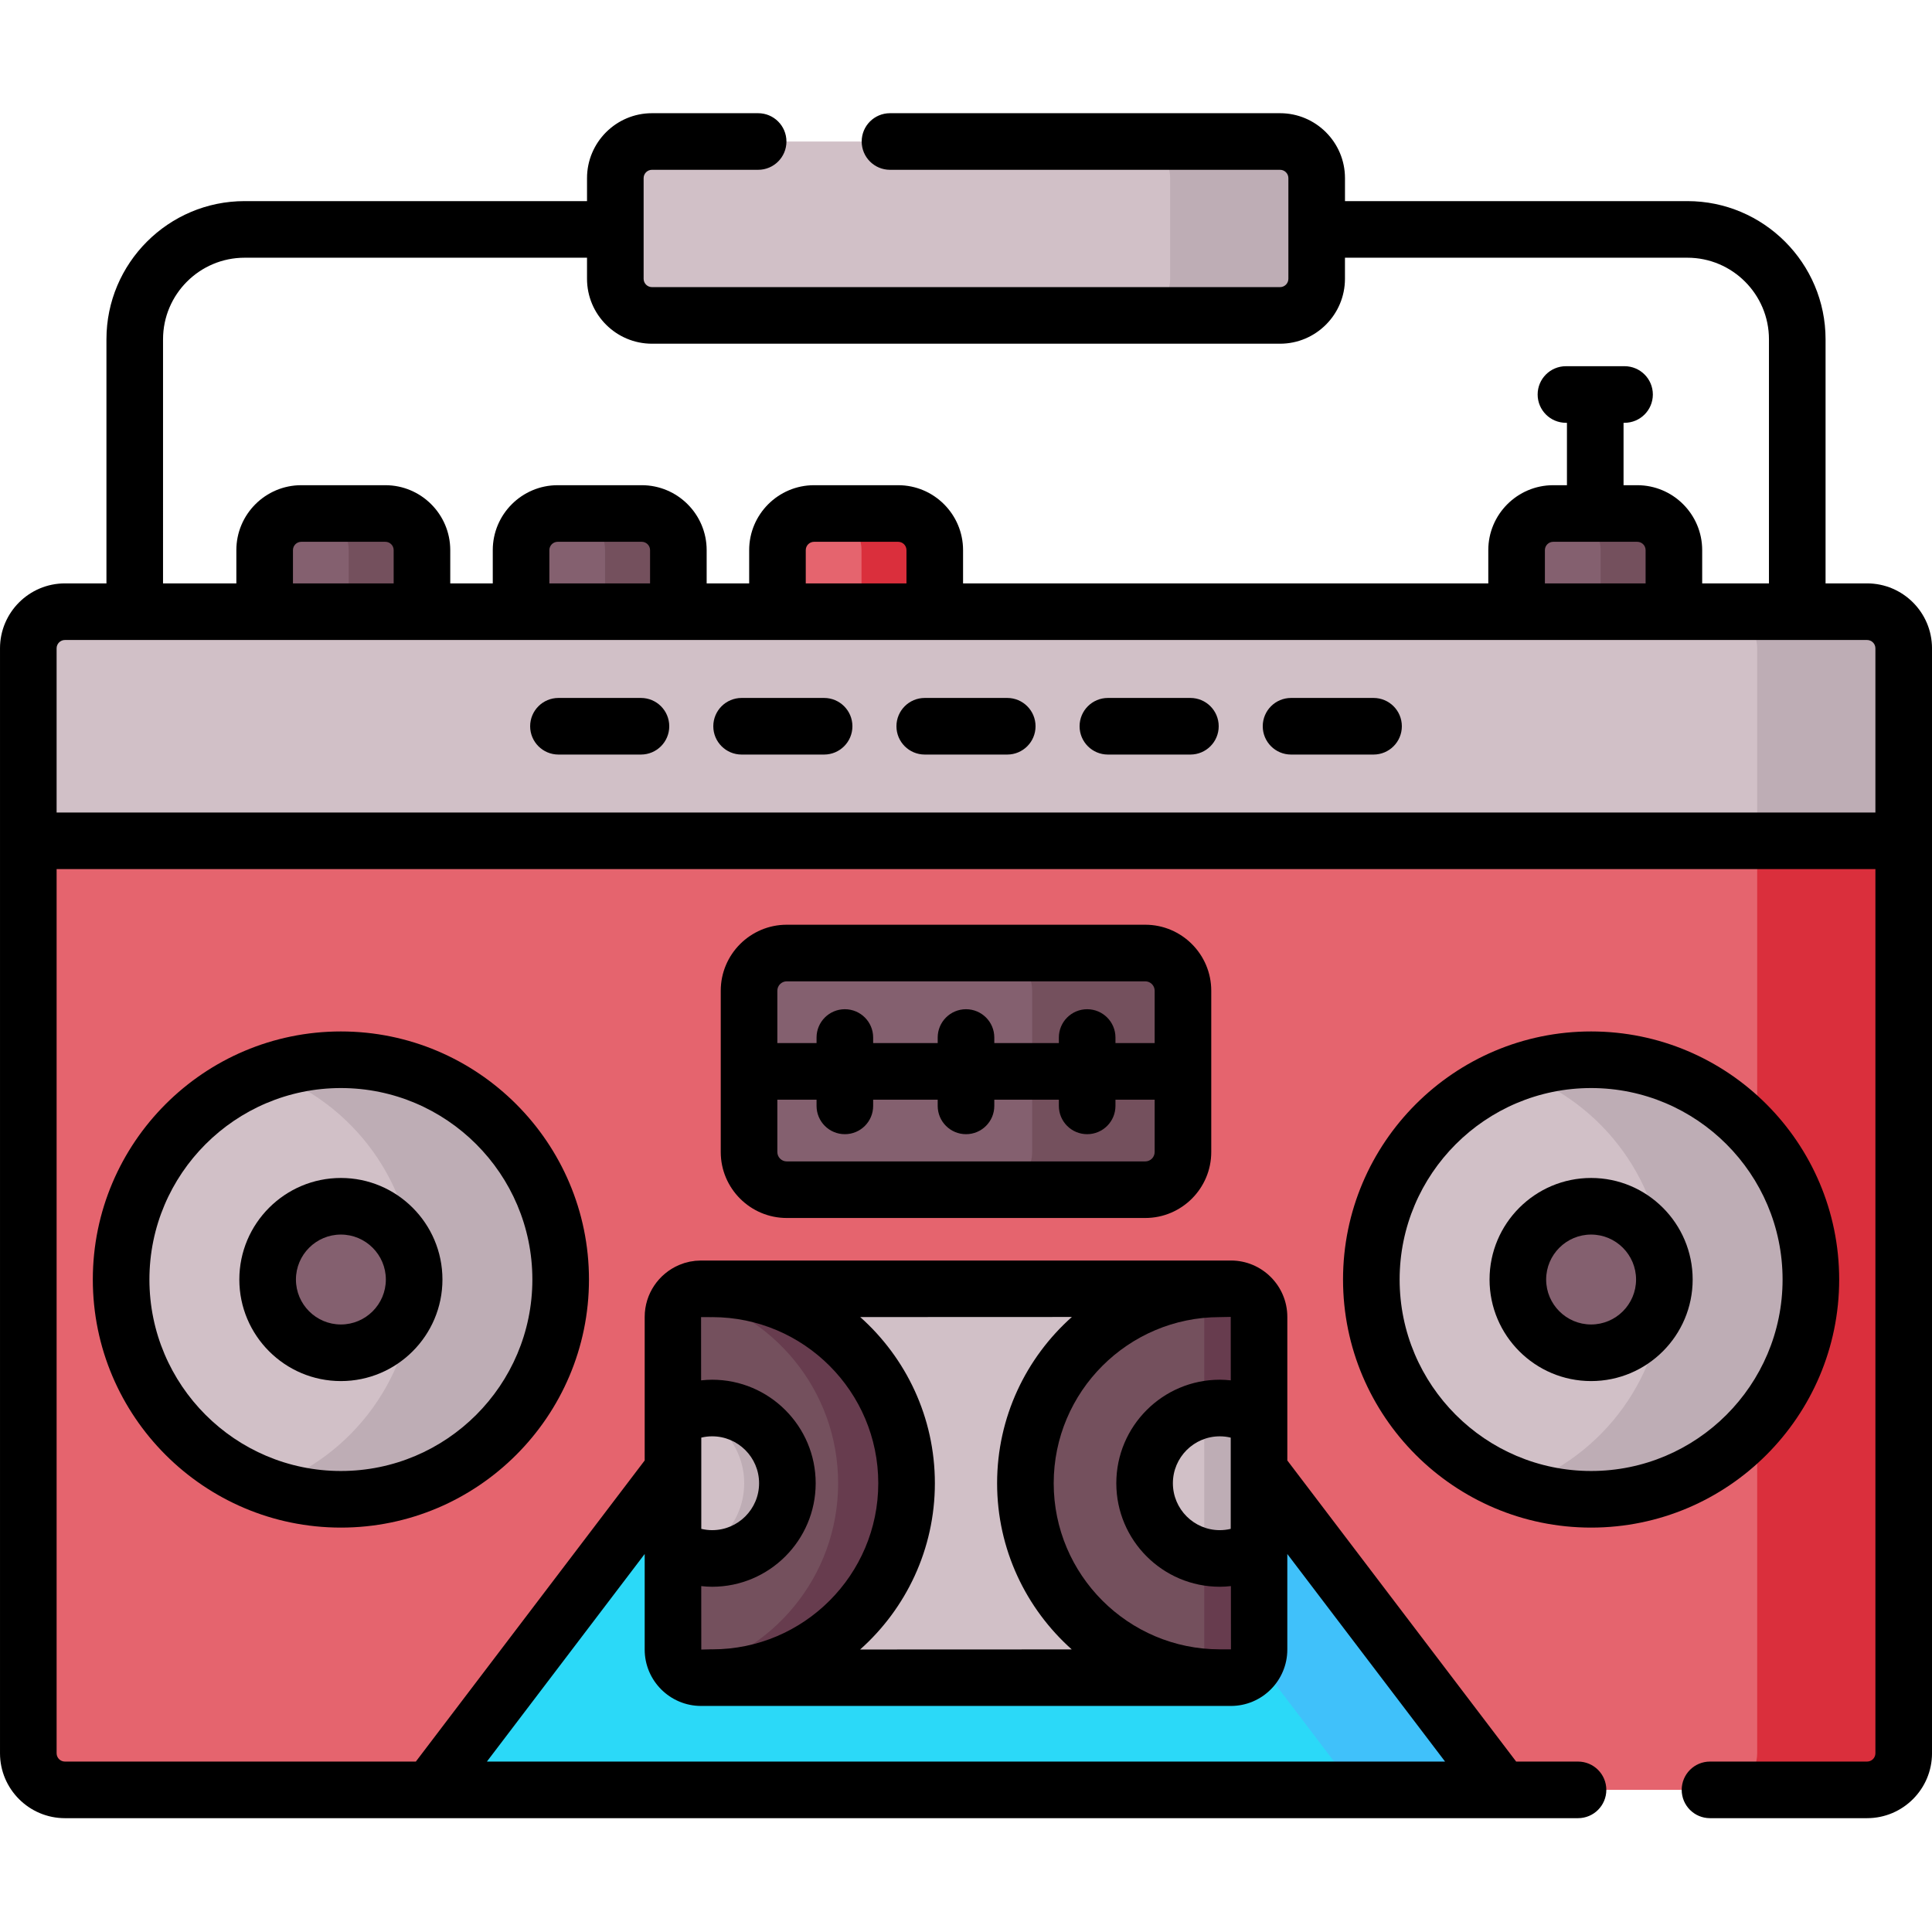 <svg height="512pt" viewBox="0 -30 512 512" width="512pt" xmlns="http://www.w3.org/2000/svg"><path d="m339.223 53.586h-166.445c-5.363 0-9.707-4.344-9.707-9.707v-26.672c0-5.359 4.344-9.707 9.707-9.707h166.445c5.363 0 9.707 4.348 9.707 9.707v26.672c0 5.363-4.344 9.707-9.707 9.707zm0 0" fill="#d1c0c7"/><path d="m339.223 7.5h-38.828c5.363 0 9.707 4.348 9.707 9.707v26.672c0 5.363-4.344 9.707-9.707 9.707h38.828c5.363 0 9.707-4.344 9.707-9.707v-26.672c0-5.359-4.344-9.707-9.707-9.707zm0 0" fill="#beadb5"/><path d="m433.905 136.167h-22.274c-5.359 0-9.707 4.344-9.707 9.707v31.977h41.685v-31.977c0-5.363-4.344-9.707-9.703-9.707zm0 0" fill="#84606f" stroke="#607882" stroke-miterlimit="10" transform="matrix(1 0 0 1 0 -30.081)"/><path d="m433.895 106.082h-19.418c5.363 0 9.707 4.344 9.707 9.707v31.977h19.414v-31.977c0-5.363-4.344-9.707-9.703-9.707zm0 0" fill="#74505d"/><path d="m102.12 136.167h-22.274c-5.359 0-9.707 4.344-9.707 9.707v31.977h41.688v-31.977c0-5.363-4.348-9.707-9.707-9.707zm0 0" fill="#84606f" stroke="#607882" stroke-miterlimit="10" transform="matrix(1 0 0 1 0 -30.081)"/><path d="m102.117 106.082h-19.414c5.359 0 9.707 4.344 9.707 9.707v31.977h19.414v-31.977c0-5.363-4.348-9.707-9.707-9.707zm0 0" fill="#74505d"/><path d="m170.066 106.082h-22.273c-5.359 0-9.707 4.344-9.707 9.707v31.977h41.688v-31.977c0-5.363-4.348-9.707-9.707-9.707zm0 0" fill="#84606f"/><path d="m170.066 106.082h-19.414c5.359 0 9.703 4.344 9.703 9.707v31.977h19.418v-31.977c0-5.363-4.348-9.707-9.707-9.707zm0 0" fill="#74505d"/><path d="m238.016 106.082h-22.273c-5.359 0-9.707 4.344-9.707 9.707v31.977h41.688v-31.977c0-5.363-4.348-9.707-9.707-9.707zm0 0" fill="#e5646e"/><path d="m238.016 106.082h-19.414c5.359 0 9.707 4.344 9.707 9.707v31.977h19.414v-31.977c0-5.363-4.348-9.707-9.707-9.707zm0 0" fill="#da2f3c"/><path d="m17.207 132.105h477.586c5.359 0 9.707 4.348 9.707 9.707v51.008h-497v-51.004c0-5.363 4.348-9.711 9.707-9.711zm0 0" fill="#d1c0c7"/><path d="m494.793 132.105h-38.828c5.359 0 9.707 4.348 9.707 9.707v51.008h38.828v-51.004c0-5.363-4.348-9.711-9.707-9.711zm0 0" fill="#beadb5"/><path d="m7.5 192.82h497v241.809c0 5.363-4.348 9.707-9.707 9.707h-477.586c-5.359 0-9.707-4.344-9.707-9.707zm0 0" fill="#e5646e"/><path d="m465.672 192.82v241.809c0 5.363-4.344 9.707-9.707 9.707h38.828c5.359 0 9.707-4.344 9.707-9.707v-241.809zm0 0" fill="#da2f3c"/><path d="m7.5 185.539h497v14.562h-497zm0 0" fill="#74505d"/><path d="m465.672 185.539h38.828v14.562h-38.828zm0 0" fill="#673c4e"/><path d="m148.582 309.086c0 32.168-26.078 58.242-58.242 58.242-32.168 0-58.242-26.074-58.242-58.242 0-32.164 26.074-58.242 58.242-58.242 32.164 0 58.242 26.078 58.242 58.242zm0 0" fill="#d1c0c7"/><path d="m90.34 250.844c-6.809 0-13.34 1.18-19.414 3.328 22.617 7.996 38.828 29.559 38.828 54.914 0 25.359-16.211 46.918-38.828 54.914 6.074 2.148 12.605 3.328 19.414 3.328 32.164 0 58.242-26.074 58.242-58.242 0-32.164-26.078-58.242-58.242-58.242zm0 0" fill="#beadb5"/><path d="m109.756 339.175c0 10.723-8.692 19.415-19.415 19.415-10.723 0-19.415-8.692-19.415-19.415 0-10.723 8.692-19.415 19.415-19.415 10.723 0 19.415 8.692 19.415 19.415zm0 0" fill="#84606f" stroke="#607882" stroke-miterlimit="10" transform="matrix(1 0 0 1 0 -30.081)"/><path d="m479.902 309.086c0 32.168-26.074 58.242-58.242 58.242-32.164 0-58.242-26.074-58.242-58.242 0-32.164 26.078-58.242 58.242-58.242 32.168 0 58.242 26.078 58.242 58.242zm0 0" fill="#d1c0c7"/><path d="m421.66 250.844c-6.809 0-13.34 1.18-19.414 3.328 22.617 7.996 38.828 29.559 38.828 54.914 0 25.355-16.211 46.918-38.828 54.914 6.074 2.148 12.605 3.328 19.414 3.328 32.168 0 58.242-26.074 58.242-58.242 0-32.164-26.074-58.242-58.242-58.242zm0 0" fill="#beadb5"/><path d="m441.085 339.175c0 10.723-8.692 19.415-19.415 19.415-10.723 0-19.415-8.692-19.415-19.415 0-10.723 8.692-19.415 19.415-19.415 10.723 0 19.415 8.692 19.415 19.415zm0 0" fill="#84606f" stroke="#607882" stroke-miterlimit="10" transform="matrix(1 0 0 1 0 -30.081)"/><path d="m398.082 444.336-64.426-84.766h-155.312l-64.426 84.766zm0 0" fill="#2bd9f8"/><path d="m333.656 359.57h-38.828l64.426 84.766h38.828zm0 0" fill="#40c1fa"/><path d="m326.211 414.594h-140.422c-4.109 0-7.441-3.332-7.441-7.441v-88.16c0-4.109 3.332-7.441 7.441-7.441h140.422c4.109 0 7.441 3.332 7.441 7.441v88.16c0 4.109-3.332 7.441-7.441 7.441zm0 0" fill="#d1c0c7"/><path d="m188.73 311.551c-.141 0-.277.012-.418.012v-.012h-2.535c-4.105.008-7.43 3.336-7.43 7.441v88.16c0 4.109 3.332 7.441 7.441 7.441h2.527v-.012c.137.004.273.012.414.012 28.453 0 51.523-23.066 51.523-51.52 0-28.457-23.07-51.523-51.523-51.523zm0 0" fill="#74505d"/><path d="m188.73 311.551c-.141 0-.277.012-.418.012v-.012h-2.535c-1.5.004-2.895.453-4.062 1.219 23.105 5.09 40.398 25.672 40.398 50.305 0 24.633-17.293 45.215-40.398 50.305 1.172.766 2.57 1.215 4.074 1.215h2.527v-.008c.137 0 .273.008.414.008 28.453 0 51.523-23.066 51.523-51.52s-23.07-51.523-51.523-51.523zm0 0" fill="#673c4e"/><path d="m188.73 343.141c-3.809 0-7.355 1.086-10.383 2.938v33.988c3.027 1.852 6.574 2.941 10.383 2.941 11.008 0 19.934-8.926 19.934-19.934 0-11.012-8.926-19.934-19.934-19.934zm0 0" fill="#d1c0c7"/><path d="m188.73 343.141c-1.988 0-3.898.301-5.703.844 8.211 2.465 14.195 10.074 14.195 19.09 0 9.012-5.984 16.621-14.195 19.086 1.805.543 3.719.848 5.703.848 11.008 0 19.934-8.926 19.934-19.934 0-11.012-8.926-19.934-19.934-19.934zm0 0" fill="#beadb5"/><path d="m326.211 414.594c4.109 0 7.441-3.332 7.441-7.441v-88.16c0-4.109-3.332-7.441-7.441-7.441h-2.945c-28.457 0-51.523 23.066-51.523 51.523 0 28.453 23.066 51.52 51.523 51.52zm0 0" fill="#74505d"/><path d="m326.211 311.551h-2.945c-2.875 0-5.688.246-8.434.699 2.543 1.184 4.309 3.754 4.309 6.742v88.16c0 2.988-1.766 5.559-4.309 6.742 2.746.453 5.559.699 8.434.699h2.945c4.109 0 7.441-3.332 7.441-7.441v-88.16c0-4.109-3.332-7.441-7.441-7.441zm0 0" fill="#673c4e"/><path d="m333.652 346.086c-3.027-1.855-6.574-2.945-10.387-2.945-11.012 0-19.934 8.922-19.934 19.934 0 11.008 8.922 19.934 19.934 19.934 3.812 0 7.359-1.09 10.387-2.945zm0 0" fill="#d1c0c7"/><path d="m333.652 346.086c-3.027-1.855-6.574-2.945-10.387-2.945-11.012 0-19.934 8.922-19.934 19.934 0 11.008 8.922 19.934 19.934 19.934 3.812 0 7.359-1.09 10.387-2.945zm0 0" fill="#d1c0c7"/><path d="m303.504 285.285h-95.008c-5.52 0-9.992-4.473-9.992-9.992v-42.742c0-5.516 4.473-9.988 9.992-9.988h95.008c5.52 0 9.992 4.473 9.992 9.988v42.742c0 5.52-4.473 9.992-9.992 9.992zm0 0" fill="#84606f"/><path d="m303.504 222.562h-39.965c5.516 0 9.992 4.473 9.992 9.992v42.738c0 5.52-4.473 9.992-9.992 9.992h39.965c5.52 0 9.992-4.473 9.992-9.992v-42.738c0-5.52-4.473-9.992-9.992-9.992zm0 0" fill="#74505d"/><path d="m319.141 343.57v39.004c1.332.281 2.711.434 4.125.434 3.812 0 7.359-1.09 10.387-2.945v-33.977c-3.027-1.855-6.574-2.945-10.387-2.945-1.414 0-2.793.148-4.125.43zm0 0" fill="#beadb5"/><path d="m494.793 124.605h-11v-64.688c0-20.191-16.43-36.621-36.621-36.621h-90.738v-6.09c0-9.488-7.723-17.207-17.211-17.207h-103.367c-4.141 0-7.5 3.355-7.5 7.5s3.359 7.5 7.5 7.5h103.367c1.219 0 2.211.988 2.211 2.207v26.672c0 1.219-.992 2.211-2.211 2.211h-166.445c-1.219 0-2.211-.992-2.211-2.211v-26.672c0-1.219.992-2.207 2.211-2.207h28.137c4.141 0 7.5-3.355 7.5-7.5s-3.359-7.5-7.5-7.5h-28.137c-9.488 0-17.211 7.719-17.211 17.207v6.09h-90.738c-20.191 0-36.621 16.43-36.621 36.621v64.688h-11c-9.488 0-17.207 7.719-17.207 17.207v292.816c0 9.488 7.719 17.207 17.207 17.207h400.984c4.145 0 7.5-3.355 7.5-7.5 0-4.141-3.355-7.5-7.5-7.5h-16.391l-60.648-79.797v-38.047c0-8.238-6.703-14.941-14.941-14.941h-140.441c-.27 0-.531.027-.793.043-.242.012-.484.012-.723.035-.25.027-.488.074-.734.113-.246.039-.5.066-.746.113-.195.043-.379.102-.57.148-.289.07-.582.137-.863.223-.113.035-.223.086-.332.125-.352.117-.703.238-1.039.379-.023.012-.039.023-.062.031-5.32 2.289-9.059 7.578-9.059 13.73v38.043l-60.648 79.801h-92.992c-1.219 0-2.207-.988-2.207-2.207v-234.309h482v234.309c0 1.219-.988 2.207-2.207 2.207h-41.629c-4.145 0-7.5 3.359-7.5 7.5 0 4.145 3.355 7.5 7.5 7.5h41.629c9.488 0 17.207-7.719 17.207-17.207v-292.816c0-9.488-7.719-17.207-17.207-17.207zm-171.531 282.488c-24.273 0-44.02-19.746-44.02-44.02 0-24.273 19.746-44.02 44.02-44.023l2.895-.055.012 16.816c-.965-.105-1.93-.172-2.902-.172-15.129 0-27.434 12.305-27.434 27.434 0 15.129 12.305 27.434 27.434 27.434.984 0 1.965-.066 2.938-.176l.012 16.762zm2.895-56.105v24.172c-.945.23-1.918.348-2.895.348-6.852 0-12.434-5.578-12.434-12.434 0-6.859 5.578-12.434 12.434-12.434.977 0 1.949.117 2.895.348zm-42.102-31.977c-12.145 10.816-19.812 26.559-19.812 44.062 0 17.488 7.656 33.219 19.781 44.039l-56.082.023c12.141-10.82 19.809-26.559 19.809-44.062 0-17.492-7.656-33.223-19.781-44.039zm-98.219 71.324c.961.105 1.922.172 2.895.172 15.125 0 27.434-12.309 27.434-27.434 0-15.129-12.309-27.434-27.434-27.434-.984 0-1.961.066-2.93.172l-.012-16.762h2.121c.172.012.344.016.508.012l.359-.012c24.254.027 43.973 19.766 43.973 44.023 0 24.273-19.746 44.02-43.984 44.02l-.348-.008c-.242-.012-.488.004-.73.023l-1.84.043zm.012-15.172v-24.18c.941-.23 1.91-.344 2.883-.344 6.855 0 12.434 5.574 12.434 12.434 0 6.855-5.578 12.434-12.434 12.434-.973 0-1.941-.117-2.883-.344zm-15 6.66v25.328c0 8.238 6.703 14.941 14.941 14.941h2.523.07 134.844.035 2.949c8.238 0 14.941-6.703 14.941-14.941v-25.324l41.809 55.008h-253.926zm-127.641-321.906c0-11.922 9.699-21.621 21.621-21.621h90.738v5.582c0 9.488 7.723 17.207 17.211 17.207h166.445c9.488 0 17.207-7.719 17.207-17.207v-5.582h90.742c11.922 0 21.621 9.699 21.621 21.621v64.688h-17.695v-8.816c0-9.488-7.719-17.207-17.203-17.207h-3.637v-16.535h.266c4.141 0 7.5-3.359 7.5-7.5 0-4.145-3.359-7.5-7.5-7.5h-15.531c-4.145 0-7.5 3.355-7.5 7.5 0 4.141 3.355 7.5 7.5 7.5h.266v16.535h-3.637c-9.488 0-17.207 7.719-17.207 17.207v8.816h-139.191v-8.816c0-9.488-7.719-17.207-17.207-17.207h-22.273c-9.484 0-17.203 7.719-17.203 17.207v8.816h-11.266v-8.816c0-9.488-7.719-17.207-17.207-17.207h-22.27c-9.488 0-17.207 7.719-17.207 17.207v8.816h-11.266v-8.816c0-9.488-7.719-17.207-17.207-17.207h-22.273c-9.488 0-17.207 7.719-17.207 17.207v8.816h-19.43zm366.207 64.688v-8.816c0-1.219.992-2.207 2.207-2.207h22.273c1.215 0 2.207.988 2.207 2.207v8.816zm-195.879 0v-8.816c0-1.219.992-2.207 2.207-2.207h22.273c1.215 0 2.207.988 2.207 2.207v8.816zm-67.949 0v-8.816c0-1.219.992-2.207 2.207-2.207h22.273c1.215 0 2.207.988 2.207 2.207v8.816zm-67.949 0v-8.816c0-1.219.992-2.207 2.207-2.207h22.273c1.215 0 2.207.988 2.207 2.207v8.816zm-62.637 17.207c0-1.215.988-2.207 2.207-2.207h477.586c1.219 0 2.207.992 2.207 2.207v43.508h-482zm0 0"/><path d="m169.859 154.965h-21.863c-4.141 0-7.5 3.355-7.5 7.5 0 4.141 3.359 7.5 7.5 7.5h21.863c4.145 0 7.5-3.359 7.5-7.5 0-4.145-3.355-7.5-7.5-7.5zm0 0"/><path d="m218.398 154.965h-21.867c-4.141 0-7.5 3.355-7.5 7.5 0 4.141 3.359 7.5 7.5 7.5h21.867c4.141 0 7.5-3.359 7.5-7.5 0-4.145-3.359-7.5-7.5-7.5zm0 0"/><path d="m266.934 154.965h-21.867c-4.141 0-7.5 3.355-7.5 7.5 0 4.141 3.359 7.5 7.5 7.5h21.867c4.141 0 7.496-3.359 7.496-7.5 0-4.145-3.355-7.5-7.496-7.5zm0 0"/><path d="m315.469 154.965h-21.867c-4.141 0-7.5 3.355-7.5 7.5 0 4.141 3.359 7.5 7.5 7.5h21.867c4.141 0 7.5-3.359 7.5-7.5 0-4.145-3.359-7.5-7.5-7.5zm0 0"/><path d="m364.004 154.965h-21.863c-4.145 0-7.5 3.355-7.5 7.5 0 4.141 3.355 7.5 7.5 7.5h21.863c4.141 0 7.5-3.359 7.5-7.5 0-4.145-3.359-7.5-7.5-7.5zm0 0"/><path d="m24.598 309.086c0 36.254 29.492 65.742 65.742 65.742s65.742-29.488 65.742-65.742c0-36.25-29.492-65.742-65.742-65.742s-65.742 29.492-65.742 65.742zm116.484 0c0 27.98-22.766 50.742-50.742 50.742-27.98 0-50.742-22.762-50.742-50.742 0-27.977 22.762-50.742 50.742-50.742 27.977 0 50.742 22.762 50.742 50.742zm0 0"/><path d="m63.426 309.086c0 14.844 12.074 26.914 26.914 26.914s26.914-12.07 26.914-26.914c0-14.84-12.074-26.914-26.914-26.914s-26.914 12.074-26.914 26.914zm38.828 0c0 6.57-5.348 11.914-11.914 11.914-6.57 0-11.914-5.344-11.914-11.914 0-6.566 5.344-11.914 11.914-11.914 6.566 0 11.914 5.344 11.914 11.914zm0 0"/><path d="m487.402 309.086c0-36.25-29.492-65.742-65.742-65.742s-65.742 29.492-65.742 65.742c0 36.254 29.492 65.742 65.742 65.742s65.742-29.488 65.742-65.742zm-65.742 50.742c-27.977 0-50.742-22.762-50.742-50.742 0-27.977 22.766-50.742 50.742-50.742 27.98 0 50.742 22.766 50.742 50.742 0 27.98-22.762 50.742-50.742 50.742zm0 0"/><path d="m421.66 282.172c-14.84 0-26.914 12.074-26.914 26.914 0 14.844 12.074 26.914 26.914 26.914s26.914-12.07 26.914-26.914c0-14.84-12.074-26.914-26.914-26.914zm0 38.828c-6.566 0-11.914-5.344-11.914-11.914 0-6.566 5.348-11.914 11.914-11.914 6.57 0 11.914 5.348 11.914 11.914 0 6.57-5.344 11.914-11.914 11.914zm0 0"/><path d="m208.496 215.062c-9.645 0-17.492 7.848-17.492 17.492v42.738c0 9.645 7.848 17.488 17.492 17.488h95.008c9.645 0 17.492-7.844 17.492-17.488v-42.738c0-9.648-7.848-17.492-17.492-17.492zm95.008 62.723h-95.008c-1.375 0-2.492-1.117-2.492-2.492v-13.867h10.391v1.645c0 4.145 3.355 7.5 7.5 7.5s7.5-3.355 7.5-7.5v-1.645h17.105v1.645c0 4.145 3.359 7.5 7.5 7.5 4.145 0 7.5-3.355 7.5-7.5v-1.645h17.109v1.645c0 4.145 3.355 7.5 7.5 7.5 4.141 0 7.5-3.355 7.5-7.5v-1.645h10.387v13.867c0 1.375-1.117 2.492-2.492 2.492zm2.492-45.23v13.871h-10.387v-1.473c0-4.145-3.359-7.5-7.5-7.5-4.145 0-7.5 3.355-7.5 7.5v1.473h-17.109v-1.473c0-4.145-3.355-7.5-7.5-7.5-4.141 0-7.5 3.355-7.5 7.5v1.473h-17.105v-1.473c0-4.145-3.355-7.5-7.5-7.5s-7.5 3.355-7.5 7.5v1.473h-10.391v-13.871c0-1.375 1.117-2.492 2.492-2.492h95.008c1.375 0 2.492 1.117 2.492 2.492zm0 0"/></svg>